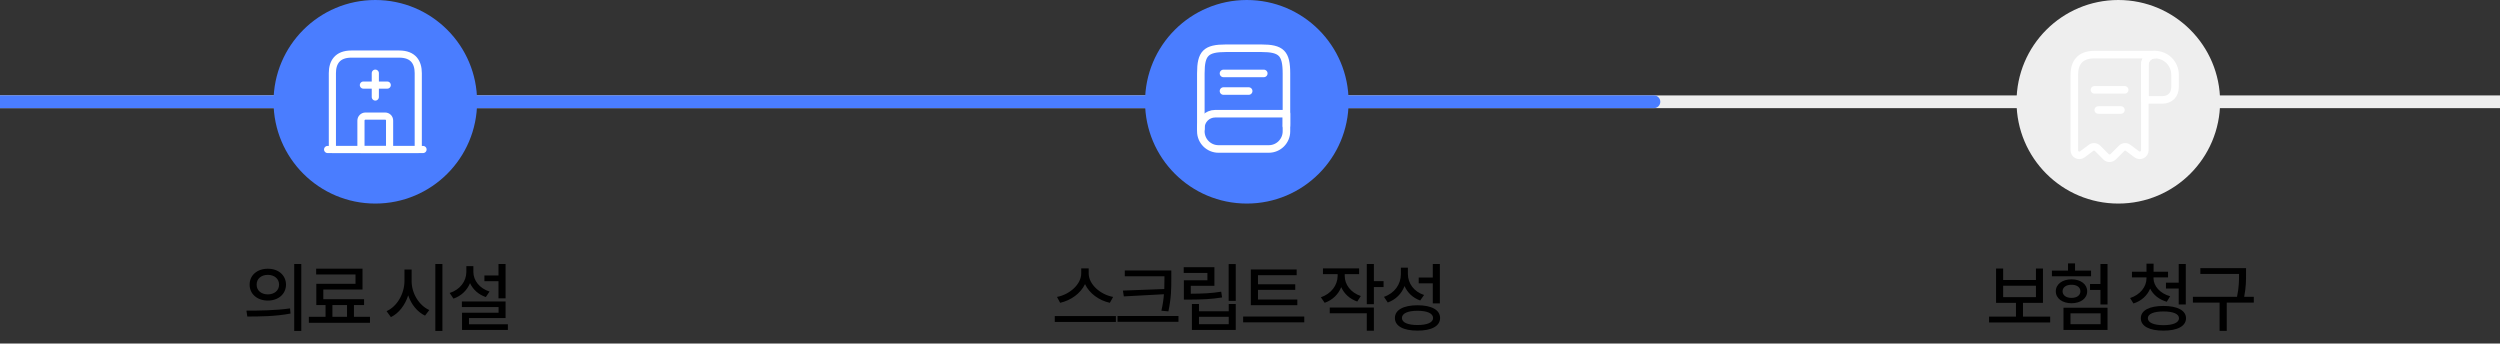 <svg width="393" height="54" viewBox="0 0 393 54" fill="none" xmlns="http://www.w3.org/2000/svg">
<rect x="0" y="0" width="393" height="54" fill="#333333" stroke="none"/>
<rect y="15" width="393" height="2" fill="#EEEEEE"/>
<path d="M0 15H260C260.552 15 261 15.448 261 16C261 16.552 260.552 17 260 17H0V15Z" fill="#4A7DFF"/>
<path d="M42.102 42.246C43.766 42.234 44.949 43.266 44.961 44.742C44.949 46.219 43.766 47.25 42.102 47.25C40.449 47.25 39.23 46.219 39.242 44.742C39.23 43.266 40.449 42.234 42.102 42.246ZM42.102 43.207C41.082 43.207 40.332 43.816 40.344 44.742C40.332 45.668 41.082 46.277 42.102 46.277C43.121 46.277 43.871 45.668 43.871 44.742C43.871 43.816 43.121 43.207 42.102 43.207ZM47.363 41.496V52.02H46.25V41.496H47.363ZM38.738 48.832C40.648 48.832 43.297 48.809 45.594 48.48L45.676 49.289C43.297 49.746 40.754 49.758 38.879 49.758L38.738 48.832ZM58.16 49.805V50.742H48.551V49.805H51.176V47.953H49.723V44.613H55.887V43.148H49.699V42.234H56.988V45.516H50.824V47.039H57.234V47.953H55.641V49.805H58.16ZM52.254 49.805H54.551V47.953H52.254V49.805ZM64.707 44.168C64.695 46.09 65.856 48.012 67.484 48.738L66.816 49.617C65.609 49.043 64.654 47.865 64.168 46.43C63.676 47.965 62.709 49.236 61.449 49.852L60.77 48.914C62.422 48.176 63.582 46.172 63.582 44.168V42.375H64.707V44.168ZM69.547 41.496V52.02H68.434V41.496H69.547ZM79.477 41.496V46.898H78.363V44.203H76.148V43.301H78.363V41.496H79.477ZM79.477 47.391V50.004H73.723V50.977H79.84V51.867H72.633V49.16H78.375V48.27H72.609V47.391H79.477ZM74.414 42.75C74.414 44.086 75.375 45.328 76.957 45.832L76.371 46.699C75.217 46.301 74.344 45.51 73.887 44.508C73.424 45.633 72.522 46.518 71.285 46.945L70.688 46.055C72.328 45.527 73.301 44.227 73.312 42.75V41.836H74.414V42.75Z" fill="black"/>
<path d="M171.141 42.984C171.141 44.695 172.969 46.312 174.984 46.676L174.469 47.602C172.793 47.238 171.246 46.137 170.566 44.66C169.875 46.125 168.334 47.227 166.652 47.602L166.16 46.676C168.152 46.301 169.969 44.695 169.969 42.984V42.188H171.141V42.984ZM175.418 49.688V50.613H165.809V49.688H175.418ZM184.129 42.516V43.793C184.129 45.328 184.129 46.77 183.672 48.949L182.57 48.844C182.793 47.883 182.91 47.039 182.969 46.254L176.664 46.594L176.523 45.68L183.027 45.434C183.045 44.871 183.045 44.332 183.051 43.793V43.43H176.816V42.516H184.129ZM185.254 49.676V50.59H175.68V49.676H185.254ZM194.258 41.508V47.297H193.145V41.508H194.258ZM190.906 42V44.93H187.191V46.172C189.025 46.16 190.379 46.113 191.973 45.855L192.113 46.758C190.402 47.039 188.961 47.086 186.98 47.098H186.102V44.062H189.805V42.902H186.078V42H190.906ZM188.48 47.789V48.926H193.156V47.789H194.258V51.867H187.367V47.789H188.48ZM188.48 50.965H193.156V49.805H188.48V50.965ZM203.941 47.086V47.977H196.629V42.363H203.836V43.266H197.754V44.684H203.613V45.562H197.754V47.086H203.941ZM205.031 49.758V50.672H195.422V49.758H205.031ZM211.391 43.383C211.391 44.719 212.316 45.996 213.922 46.535L213.359 47.402C212.17 46.992 211.297 46.172 210.84 45.141C210.383 46.277 209.475 47.168 208.238 47.602L207.641 46.734C209.281 46.172 210.266 44.824 210.277 43.371V43.09H207.969V42.188H213.652V43.09H211.391V43.383ZM215.973 41.496V44.191H217.496V45.129H215.973V47.824H214.859V41.496H215.973ZM215.973 48.34V51.996H214.859V49.242H209.035V48.34H215.973ZM221.32 43.066C221.32 44.543 222.27 45.855 223.863 46.371L223.254 47.238C222.1 46.822 221.25 46.014 220.793 44.965C220.336 46.166 219.422 47.098 218.156 47.555L217.559 46.664C219.234 46.09 220.207 44.695 220.219 43.113V42.082H221.32V43.066ZM226.348 41.496V47.695H225.234V44.543H223.02V43.629H225.234V41.496H226.348ZM222.832 47.988C225.035 47.988 226.383 48.715 226.383 49.992C226.383 51.258 225.035 51.984 222.832 51.973C220.629 51.984 219.27 51.258 219.281 49.992C219.27 48.715 220.629 47.988 222.832 47.988ZM222.832 48.855C221.297 48.855 220.383 49.266 220.383 49.992C220.383 50.695 221.297 51.094 222.832 51.094C224.367 51.094 225.281 50.695 225.281 49.992C225.281 49.266 224.367 48.855 222.832 48.855Z" fill="black"/>
<path d="M322.289 49.77V50.695H312.68V49.77H316.91V47.613H313.781V42.211H314.895V44.016H320.051V42.211H321.152V47.613H318.012V49.77H322.289ZM314.895 46.711H320.051V44.918H314.895V46.711ZM331.305 41.496V47.859H330.191V45.574H328.551V44.648H330.191V41.496H331.305ZM331.305 48.375V51.867H324.379V48.375H331.305ZM325.48 49.254V50.965H330.215V49.254H325.48ZM328.715 42.539V43.43H322.562V42.539H325.094V41.402H326.195V42.539H328.715ZM325.645 43.91C327.086 43.91 328.105 44.684 328.105 45.785C328.105 46.922 327.086 47.66 325.645 47.672C324.203 47.66 323.172 46.922 323.172 45.785C323.172 44.684 324.203 43.91 325.645 43.91ZM325.645 44.766C324.801 44.754 324.238 45.164 324.238 45.785C324.238 46.43 324.801 46.828 325.645 46.828C326.477 46.828 327.039 46.43 327.039 45.785C327.039 45.164 326.477 44.754 325.645 44.766ZM338.531 43.734C338.531 44.965 339.551 46.125 341.145 46.57L340.617 47.438C339.404 47.092 338.484 46.342 338.004 45.375C337.547 46.459 336.633 47.315 335.379 47.707L334.852 46.852C336.445 46.336 337.43 45.082 337.43 43.734V43.605H335.145V42.715H337.43V41.449H338.543V42.715H340.816V43.605H338.531V43.734ZM343.605 41.496V47.859H342.492V45.352H340.488V44.438H342.492V41.496H343.605ZM340.09 48.094C342.281 48.094 343.641 48.797 343.641 50.027C343.641 51.27 342.281 51.984 340.09 51.973C337.887 51.984 336.527 51.27 336.539 50.027C336.527 48.797 337.887 48.094 340.09 48.094ZM340.09 48.961C338.555 48.961 337.641 49.348 337.641 50.027C337.641 50.707 338.555 51.117 340.09 51.117C341.637 51.117 342.539 50.707 342.539 50.027C342.539 49.348 341.637 48.961 340.09 48.961ZM353.078 42.152V43.078C353.078 44.074 353.078 45.152 352.785 46.652H354.297V47.566H350.043V52.008H348.918V47.566H344.723V46.652H351.66C351.977 45.158 351.977 44.057 351.977 43.078V43.066H345.895V42.152H353.078Z" fill="black"/>
<circle cx="59" cy="16" r="16" fill="#4A7DFF"/>
<path d="M51.5 23.5H66.5" stroke="white" stroke-width="1.125" stroke-miterlimit="10" stroke-linecap="round" stroke-linejoin="round"/>
<path d="M62.75 8.5H55.25C53 8.5 52.25 9.842 52.25 11.5V23.5H65.75V11.5C65.75 9.842 65 8.5 62.75 8.5Z" stroke="white" stroke-width="1.125" stroke-miterlimit="10" stroke-linecap="round" stroke-linejoin="round"/>
<path d="M60.545 18.25H57.447C57.065 18.25 56.742 18.565 56.742 18.955V23.5H61.242V18.955C61.25 18.565 60.935 18.25 60.545 18.25Z" stroke="white" stroke-width="1.125" stroke-miterlimit="10" stroke-linecap="round" stroke-linejoin="round"/>
<path d="M59 11.5V15.25" stroke="white" stroke-width="1.125" stroke-miterlimit="10" stroke-linecap="round" stroke-linejoin="round"/>
<path d="M57.125 13.375H60.875" stroke="white" stroke-width="1.125" stroke-miterlimit="10" stroke-linecap="round" stroke-linejoin="round"/>
<circle cx="196" cy="16" r="16" fill="#4A7DFF"/>
<path d="M188.771 20.25V11.542C188.771 8.375 189.562 7.583 192.729 7.583H198.271C201.437 7.583 202.229 8.375 202.229 11.542V19.458C202.229 19.569 202.229 19.68 202.221 19.791" stroke="white" stroke-width="1.188" stroke-linecap="round" stroke-linejoin="round"/>
<path d="M191.027 17.875H202.229V20.646C202.229 22.174 200.986 23.417 199.458 23.417H191.542C190.014 23.417 188.771 22.174 188.771 20.646V20.131C188.771 18.888 189.784 17.875 191.027 17.875Z" stroke="white" stroke-width="1.188" stroke-linecap="round" stroke-linejoin="round"/>
<path d="M192.333 11.542H198.667" stroke="white" stroke-width="1.188" stroke-linecap="round" stroke-linejoin="round"/>
<path d="M192.333 14.312H196.292" stroke="white" stroke-width="1.188" stroke-linecap="round" stroke-linejoin="round"/>
<circle cx="333" cy="16" r="16" fill="#EEEEEE"/>
<path d="M341.917 11.75V13.666C341.917 14.917 341.125 15.708 339.874 15.708H337.167V10.175C337.167 9.296 337.887 8.583 338.766 8.583C339.629 8.591 340.421 8.94 340.991 9.51C341.561 10.088 341.917 10.879 341.917 11.75Z" stroke="white" stroke-width="1.188" stroke-miterlimit="10" stroke-linecap="round" stroke-linejoin="round"/>
<path d="M326.083 12.542V23.625C326.083 24.282 326.827 24.654 327.35 24.258L328.704 23.245C329.02 23.008 329.464 23.039 329.749 23.324L331.063 24.646C331.372 24.955 331.878 24.955 332.187 24.646L333.517 23.316C333.794 23.039 334.237 23.008 334.546 23.245L335.9 24.258C336.422 24.646 337.167 24.274 337.167 23.625V10.167C337.167 9.296 337.879 8.583 338.75 8.583H330.042H329.25C326.875 8.583 326.083 10 326.083 11.75V12.542Z" stroke="white" stroke-width="1.188" stroke-miterlimit="10" stroke-linecap="round" stroke-linejoin="round"/>
<path d="M329.25 14.125H334" stroke="white" stroke-width="1.188" stroke-linecap="round" stroke-linejoin="round"/>
<path d="M329.844 17.292H333.406" stroke="white" stroke-width="1.188" stroke-linecap="round" stroke-linejoin="round"/>
</svg>
